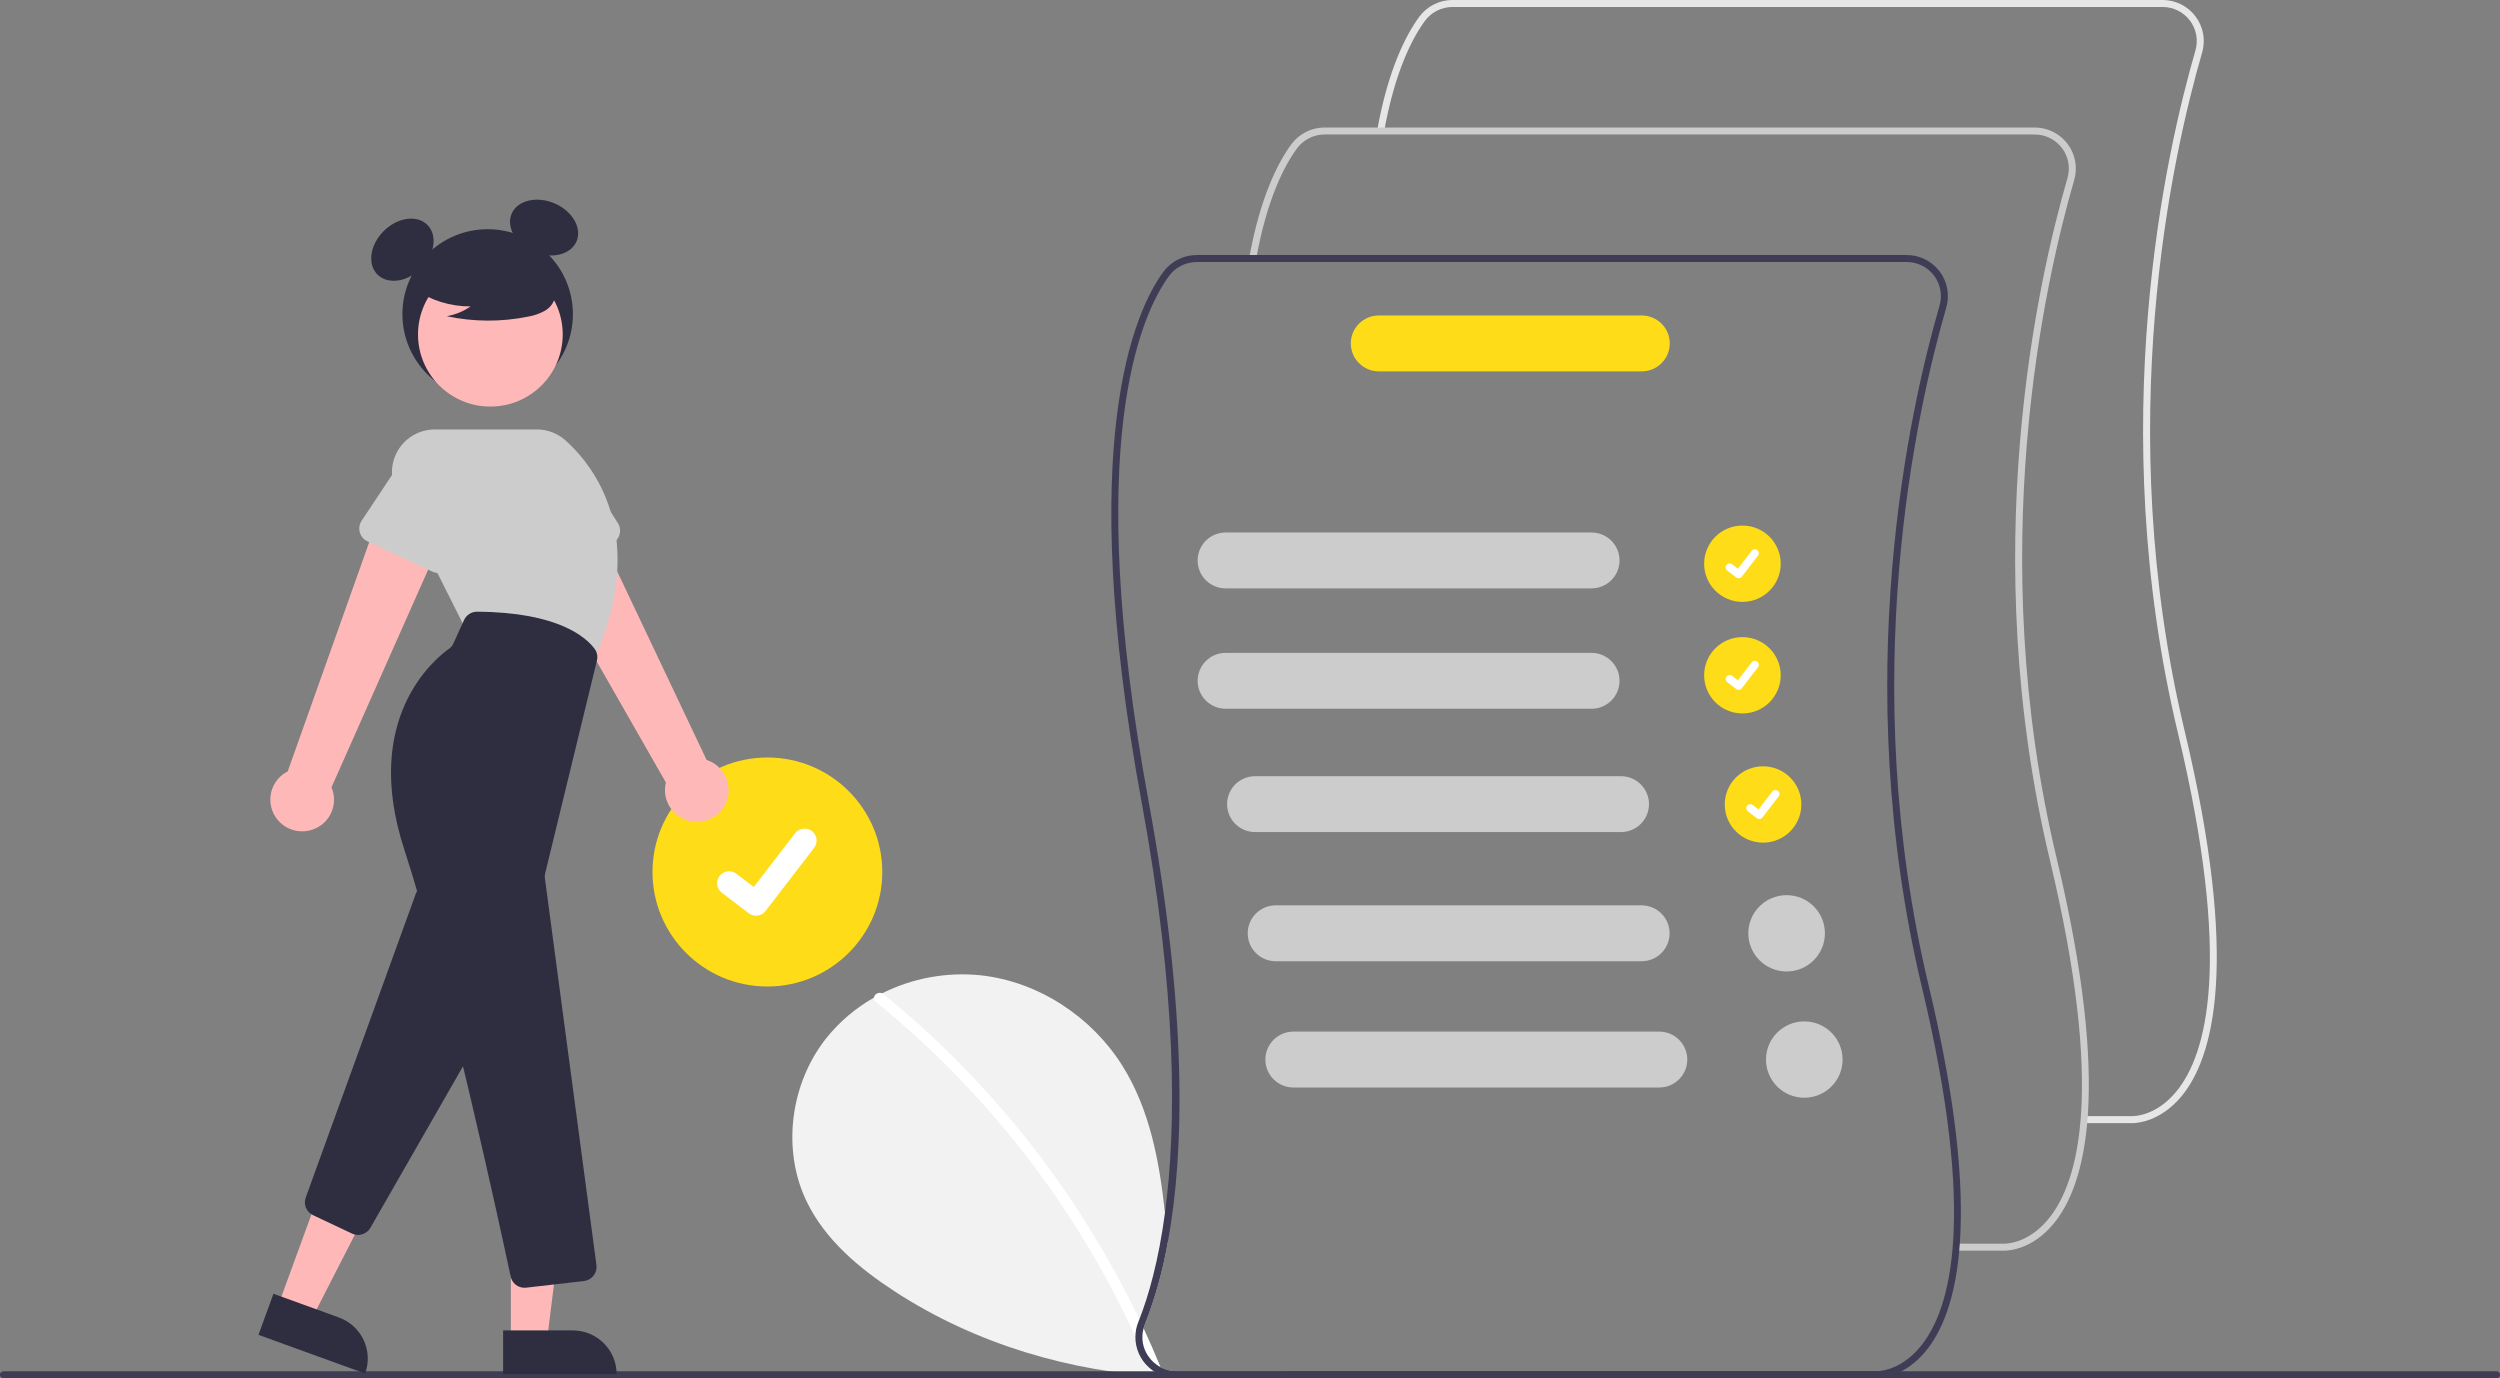 <svg width="341" height="188" viewBox="0 0 341 188" fill="none" xmlns="http://www.w3.org/2000/svg">
<rect x="0" y="0" width="341" height="188" fill="#808080" stroke="none"/>
<g clip-path="url(#clip0_609_1343)">
<path d="M175.469 187.037C170.078 187.828 164.622 188.091 159.18 187.822C146.057 187.161 133.151 183.356 122.122 176.204C117.232 173.032 112.567 169.136 110.035 163.901C106.6 156.793 107.801 147.794 112.707 141.603C114.497 139.37 116.698 137.498 119.192 136.088C119.562 135.88 119.94 135.68 120.322 135.488C124.478 133.404 129.147 132.552 133.774 133.033C141.641 133.89 148.902 138.68 153.097 145.371C156.833 151.339 158.135 158.379 158.903 165.435C159.047 166.765 159.172 168.098 159.292 169.424C158.624 173.264 157.573 177.029 156.154 180.661C156.082 180.838 156.023 181.02 155.977 181.206C156.781 182.944 157.546 184.698 158.272 186.468C158.954 186.837 159.718 187.03 160.494 187.029H175.437L175.469 187.037Z" fill="#F2F2F2"/>
<path d="M157.964 187.379C157.865 187.423 157.758 187.447 157.649 187.45C157.541 187.452 157.433 187.433 157.332 187.393C157.231 187.354 157.139 187.295 157.061 187.219C156.983 187.144 156.921 187.054 156.879 186.954C156.815 186.802 156.754 186.65 156.69 186.498C156.112 185.096 155.505 183.708 154.87 182.333C146.742 164.59 134.619 148.953 119.443 136.639C119.356 136.578 119.287 136.495 119.243 136.398C119.199 136.302 119.182 136.195 119.194 136.09C119.216 135.969 119.265 135.855 119.338 135.756C119.41 135.657 119.504 135.576 119.613 135.518C119.721 135.46 119.842 135.427 119.965 135.423C120.088 135.418 120.21 135.441 120.323 135.489C120.384 135.517 120.44 135.552 120.492 135.594C126.985 140.865 132.942 146.76 138.276 153.194C143.611 159.623 148.308 166.551 152.302 173.883C153.391 175.885 154.425 177.916 155.404 179.974C155.597 180.383 155.79 180.795 155.979 181.208C156.783 182.946 157.547 184.7 158.273 186.47C158.285 186.498 158.297 186.53 158.309 186.558C158.346 186.634 158.367 186.716 158.369 186.801C158.371 186.885 158.356 186.969 158.323 187.046C158.29 187.124 158.241 187.194 158.179 187.251C158.117 187.309 158.044 187.352 157.964 187.379Z" fill="white"/>
<path d="M104.671 134.559C113.325 134.559 120.341 127.567 120.341 118.941C120.341 110.315 113.325 103.322 104.671 103.322C96.016 103.322 89.001 110.315 89.001 118.941C89.001 127.567 96.016 134.559 104.671 134.559Z" fill="#FFDC18"/>
<path d="M103.118 124.899C102.765 124.9 102.422 124.787 102.14 124.576L102.122 124.563L98.44 121.752C98.101 121.487 97.881 121.1 97.827 120.674C97.773 120.248 97.889 119.819 98.151 119.478C98.413 119.137 98.799 118.913 99.226 118.854C99.652 118.796 100.085 118.907 100.43 119.164L102.815 120.987L108.452 113.658C108.716 113.315 109.106 113.09 109.536 113.034C109.967 112.977 110.402 113.093 110.746 113.356L110.711 113.403L110.747 113.357C111.091 113.62 111.316 114.009 111.373 114.437C111.43 114.866 111.313 115.299 111.05 115.643L104.42 124.261C104.267 124.46 104.07 124.62 103.844 124.731C103.618 124.841 103.37 124.898 103.118 124.897L103.118 124.899Z" fill="white"/>
<path d="M340.522 187.999H0.479C0.415 188 0.351 187.99 0.291 187.966C0.232 187.943 0.177 187.908 0.131 187.864C0.086 187.82 0.049 187.766 0.024 187.708C-0.001 187.649 -0.014 187.586 -0.014 187.522C-0.014 187.458 -0.001 187.395 0.024 187.336C0.049 187.277 0.086 187.224 0.131 187.18C0.177 187.135 0.232 187.1 0.291 187.077C0.351 187.054 0.415 187.043 0.479 187.045H340.522C340.586 187.043 340.649 187.054 340.709 187.077C340.769 187.1 340.823 187.135 340.869 187.18C340.915 187.224 340.951 187.277 340.976 187.336C341.001 187.395 341.014 187.458 341.014 187.522C341.014 187.586 341.001 187.649 340.976 187.708C340.951 187.766 340.915 187.82 340.869 187.864C340.823 187.908 340.769 187.943 340.709 187.966C340.649 187.99 340.586 188 340.522 187.999Z" fill="#3F3D56"/>
<path d="M66.517 54.443C72.939 54.443 78.145 49.254 78.145 42.853C78.145 36.453 72.939 31.264 66.517 31.264C60.095 31.264 54.889 36.453 54.889 42.853C54.889 49.254 60.095 54.443 66.517 54.443Z" fill="#2F2E41"/>
<path d="M57.441 36.604C59.32 34.731 59.701 32.074 58.291 30.669C56.882 29.265 54.216 29.644 52.337 31.517C50.458 33.39 50.078 36.047 51.487 37.451C52.896 38.856 55.562 38.476 57.441 36.604Z" fill="#2F2E41"/>
<path d="M78.637 32.925C79.42 31.098 78.073 28.774 75.63 27.734C73.186 26.693 70.57 27.331 69.787 29.157C69.004 30.984 70.351 33.308 72.794 34.349C75.238 35.389 77.854 34.752 78.637 32.925Z" fill="#2F2E41"/>
<path d="M98.896 109.765C99.19 109.209 99.358 108.594 99.388 107.966C99.418 107.338 99.309 106.711 99.07 106.129C98.83 105.547 98.465 105.025 98.001 104.598C97.537 104.172 96.985 103.852 96.384 103.662L79.582 68.236L71.897 73.608L90.83 106.741C90.575 107.77 90.708 108.855 91.203 109.793C91.698 110.73 92.52 111.454 93.515 111.827C94.51 112.2 95.608 112.196 96.6 111.816C97.591 111.436 98.409 110.706 98.897 109.765H98.896Z" fill="#FFB8B8"/>
<path d="M83.435 74.147L74.511 78.124C74.257 78.237 73.982 78.293 73.704 78.291C73.426 78.288 73.152 78.226 72.9 78.108C72.649 77.99 72.425 77.82 72.246 77.608C72.066 77.397 71.934 77.149 71.859 76.882L69.228 67.53C68.942 66.887 68.785 66.194 68.768 65.49C68.75 64.787 68.872 64.087 69.126 63.431C69.379 62.774 69.761 62.174 70.247 61.664C70.734 61.155 71.316 60.746 71.961 60.46C72.607 60.175 73.302 60.019 74.008 60.002C74.713 59.984 75.415 60.105 76.074 60.358C76.733 60.611 77.335 60.991 77.846 61.476C78.358 61.961 78.768 62.542 79.054 63.185L84.278 71.347C84.427 71.581 84.524 71.844 84.562 72.119C84.601 72.394 84.579 72.673 84.499 72.939C84.419 73.204 84.282 73.449 84.098 73.657C83.915 73.866 83.688 74.032 83.434 74.145L83.435 74.147Z" fill="#CCCCCC"/>
<path d="M42.223 113.276C42.838 113.134 43.414 112.859 43.91 112.471C44.407 112.083 44.812 111.591 45.097 111.03C45.382 110.469 45.541 109.853 45.561 109.224C45.581 108.595 45.463 107.97 45.215 107.392L61.126 71.561L52.023 69.275L39.246 105.215C38.298 105.695 37.56 106.505 37.172 107.491C36.784 108.477 36.773 109.571 37.14 110.565C37.507 111.559 38.228 112.384 39.165 112.884C40.102 113.384 41.19 113.523 42.224 113.276H42.223Z" fill="#FFB8B8"/>
<path d="M37.886 178.224L42.514 179.904L51.218 162.909L44.387 160.43L37.886 178.224Z" fill="#FFB8B8"/>
<path d="M49.806 187.35L35.254 182.073L37.3 176.469L46.229 179.706C46.967 179.974 47.645 180.384 48.225 180.913C48.804 181.442 49.273 182.08 49.605 182.79C49.938 183.499 50.126 184.267 50.16 185.05C50.195 185.832 50.074 186.614 49.806 187.35Z" fill="#2F2E41"/>
<path d="M48.834 168.444C48.55 168.444 48.27 168.381 48.013 168.26L42.693 165.748C42.257 165.544 41.914 165.185 41.73 164.741C41.546 164.297 41.536 163.801 41.701 163.35L56.714 121.912C56.839 121.569 57.058 121.268 57.347 121.044C57.636 120.821 57.983 120.683 58.347 120.648C58.712 120.612 59.079 120.681 59.406 120.845C59.732 121.009 60.006 121.262 60.194 121.575L68.135 134.768C68.311 135.062 68.406 135.397 68.41 135.74C68.414 136.082 68.326 136.42 68.156 136.717L50.522 167.474C50.351 167.769 50.105 168.014 49.809 168.184C49.512 168.355 49.176 168.444 48.834 168.444Z" fill="#2F2E41"/>
<path d="M66.886 55.455C72.336 55.455 76.754 51.052 76.754 45.619C76.754 40.187 72.336 35.783 66.886 35.783C61.435 35.783 57.017 40.187 57.017 45.619C57.017 51.052 61.435 55.455 66.886 55.455Z" fill="#FFB8B8"/>
<path d="M80.847 90.34L63.373 85.55L54.08 67.024C53.633 66.134 53.422 65.145 53.467 64.151C53.512 63.157 53.811 62.191 54.336 61.344C54.861 60.498 55.594 59.799 56.466 59.315C57.338 58.83 58.32 58.576 59.319 58.576H73.221C74.664 58.575 76.056 59.106 77.13 60.066C80.859 63.396 88.695 72.996 80.923 90.171L80.847 90.34Z" fill="#CCCCCC"/>
<path d="M58.973 77.969L50.12 73.839C49.868 73.721 49.645 73.551 49.465 73.34C49.285 73.128 49.153 72.88 49.078 72.614C49.002 72.347 48.986 72.067 49.029 71.793C49.072 71.519 49.173 71.258 49.327 71.027L54.708 62.928C55.316 61.643 56.411 60.651 57.753 60.171C59.095 59.691 60.573 59.761 61.862 60.367C63.152 60.973 64.147 62.065 64.629 63.403C65.11 64.74 65.039 66.213 64.431 67.498L61.649 76.775C61.569 77.04 61.433 77.285 61.25 77.494C61.066 77.702 60.84 77.869 60.586 77.982C60.332 78.096 60.057 78.153 59.779 78.151C59.501 78.148 59.226 78.086 58.974 77.969L58.973 77.969Z" fill="#CCCCCC"/>
<path d="M69.684 182.869H74.61L76.953 163.932H69.681L69.684 182.869Z" fill="#FFB8B8"/>
<path d="M84.108 187.43L68.626 187.43L68.626 181.469L78.126 181.468C79.712 181.468 81.234 182.096 82.356 183.214C83.478 184.332 84.108 185.849 84.108 187.43Z" fill="#2F2E41"/>
<path d="M71.544 175.652C71.101 175.653 70.671 175.501 70.327 175.223C69.983 174.945 69.746 174.557 69.655 174.125C68.241 167.475 60.888 133.416 55.147 115.872C49.307 98.023 59.252 89.892 61.305 88.444C61.524 88.29 61.698 88.081 61.809 87.838L63.3 84.568C63.455 84.23 63.704 83.944 64.017 83.743C64.331 83.542 64.696 83.435 65.068 83.436H65.08C76.262 83.502 80.021 87.015 81.118 88.522C81.28 88.746 81.391 89.003 81.443 89.275C81.495 89.546 81.488 89.826 81.421 90.094L74.346 119.186C74.302 119.367 74.292 119.554 74.317 119.738L81.355 172.56C81.389 172.814 81.372 173.072 81.305 173.32C81.237 173.567 81.121 173.798 80.963 174C80.805 174.202 80.609 174.371 80.385 174.496C80.161 174.622 79.914 174.702 79.659 174.731L71.772 175.638C71.696 175.646 71.62 175.65 71.544 175.65L71.544 175.652Z" fill="#2F2E41"/>
<path d="M56.516 39.433C58.771 40.982 61.448 41.807 64.187 41.796C63.21 42.471 62.098 42.927 60.927 43.133C64.568 43.911 68.332 43.932 71.982 43.195C72.793 43.065 73.576 42.797 74.296 42.403C74.655 42.203 74.968 41.93 75.214 41.602C75.46 41.274 75.634 40.898 75.725 40.498C75.966 39.117 74.888 37.862 73.766 37.017C72.048 35.742 70.067 34.864 67.967 34.445C65.866 34.027 63.699 34.079 61.621 34.598C60.265 34.948 58.906 35.538 58.025 36.624C57.143 37.71 56.882 39.384 57.722 40.502L56.516 39.433Z" fill="#2F2E41"/>
<path d="M237.667 82.098C240.552 82.098 242.891 79.767 242.891 76.892C242.891 74.016 240.552 71.686 237.667 71.686C234.782 71.686 232.444 74.016 232.444 76.892C232.444 79.767 234.782 82.098 237.667 82.098Z" fill="#FEDC17"/>
<path d="M237.15 78.878C237.032 78.878 236.918 78.84 236.824 78.77L236.818 78.766L235.592 77.829C235.477 77.741 235.402 77.611 235.383 77.468C235.364 77.326 235.403 77.181 235.491 77.067C235.579 76.952 235.709 76.877 235.852 76.858C235.996 76.839 236.141 76.878 236.256 76.966L237.051 77.573L238.93 75.13C239.017 75.016 239.147 74.942 239.29 74.923C239.433 74.904 239.578 74.942 239.693 75.03L239.681 75.045L239.693 75.03C239.808 75.118 239.882 75.247 239.901 75.389C239.92 75.532 239.882 75.676 239.794 75.791L237.584 78.663C237.533 78.729 237.467 78.783 237.392 78.82C237.317 78.857 237.234 78.876 237.15 78.875L237.15 78.878Z" fill="white"/>
<path d="M237.667 97.315C240.552 97.315 242.891 94.984 242.891 92.109C242.891 89.233 240.552 86.902 237.667 86.902C234.782 86.902 232.444 89.233 232.444 92.109C232.444 94.984 234.782 97.315 237.667 97.315Z" fill="#FEDC17"/>
<path d="M237.15 94.095C237.032 94.095 236.918 94.057 236.824 93.987L236.818 93.982L235.592 93.045C235.477 92.958 235.402 92.828 235.383 92.685C235.364 92.542 235.403 92.398 235.491 92.283C235.579 92.169 235.709 92.094 235.852 92.075C235.996 92.056 236.141 92.095 236.256 92.182L237.051 92.79L238.93 90.347C239.017 90.233 239.147 90.158 239.29 90.139C239.433 90.121 239.578 90.159 239.693 90.246L239.681 90.262L239.693 90.246C239.808 90.334 239.882 90.464 239.901 90.606C239.92 90.749 239.882 90.893 239.794 91.007L237.584 93.88C237.533 93.947 237.467 94 237.392 94.037C237.317 94.074 237.234 94.093 237.15 94.093L237.15 94.095Z" fill="white"/>
<path d="M240.48 114.936C243.365 114.936 245.703 112.605 245.703 109.73C245.703 106.854 243.365 104.523 240.48 104.523C237.595 104.523 235.256 106.854 235.256 109.73C235.256 112.605 237.595 114.936 240.48 114.936Z" fill="#FEDC17"/>
<path d="M239.962 111.716C239.845 111.716 239.731 111.678 239.637 111.608L239.631 111.604L238.405 110.666C238.348 110.623 238.3 110.569 238.264 110.507C238.228 110.445 238.205 110.377 238.196 110.306C238.186 110.236 238.191 110.164 238.209 110.095C238.228 110.026 238.26 109.961 238.303 109.904C238.347 109.848 238.401 109.8 238.463 109.764C238.525 109.729 238.594 109.705 238.665 109.696C238.736 109.687 238.808 109.691 238.877 109.71C238.946 109.728 239.011 109.76 239.068 109.803L239.863 110.411L241.742 107.968C241.83 107.854 241.96 107.779 242.103 107.761C242.246 107.742 242.391 107.78 242.505 107.868L242.494 107.883L242.506 107.868C242.62 107.955 242.695 108.085 242.714 108.227C242.733 108.37 242.694 108.514 242.607 108.628L240.397 111.501C240.346 111.568 240.28 111.621 240.205 111.658C240.129 111.695 240.047 111.714 239.963 111.714L239.962 111.716Z" fill="white"/>
<path d="M290.848 153.196C290.794 153.196 290.76 153.196 290.748 153.194H284.263V152.241H290.772C290.923 152.246 293.997 152.333 296.83 148.907C301.051 143.802 304.517 131.162 297.06 99.944C287.032 57.965 295.396 20.88 299.457 6.885C299.658 6.192 299.694 5.463 299.563 4.754C299.431 4.045 299.137 3.377 298.701 2.801C298.266 2.225 297.703 1.759 297.055 1.438C296.408 1.117 295.695 0.95 294.971 0.951H198.123C197.386 0.952 196.661 1.126 196.004 1.459C195.348 1.792 194.78 2.274 194.346 2.867C192.625 5.226 190.264 9.757 188.787 17.951L187.846 17.782C189.355 9.412 191.793 4.746 193.572 2.307C194.095 1.593 194.78 1.011 195.57 0.61C196.361 0.209 197.235 -0.001 198.122 -0.002H294.971C295.842 -0.003 296.701 0.198 297.481 0.585C298.261 0.973 298.94 1.535 299.464 2.229C299.988 2.922 300.343 3.728 300.502 4.582C300.66 5.436 300.617 6.315 300.375 7.149C296.335 21.073 288.015 57.966 297.992 99.726C305.554 131.384 301.919 144.299 297.537 149.555C294.645 153.021 291.461 153.196 290.848 153.196Z" fill="#E6E6E6"/>
<path d="M273.398 170.589C273.344 170.589 273.31 170.589 273.298 170.587H266.813V169.634H273.322C273.474 169.639 276.548 169.726 279.38 166.3C283.601 161.194 287.068 148.555 279.61 117.336C269.582 75.358 277.946 38.273 282.007 24.277C282.208 23.585 282.244 22.855 282.113 22.147C281.982 21.438 281.687 20.769 281.252 20.194C280.817 19.618 280.253 19.151 279.606 18.83C278.958 18.509 278.245 18.343 277.522 18.344H180.673C179.937 18.345 179.211 18.519 178.555 18.852C177.898 19.184 177.33 19.667 176.896 20.26C175.175 22.618 172.814 27.15 171.337 35.343L170.396 35.175C171.906 26.805 174.343 22.139 176.122 19.699C176.645 18.985 177.33 18.404 178.12 18.003C178.911 17.602 179.785 17.392 180.672 17.391H277.521C278.392 17.39 279.252 17.591 280.031 17.978C280.811 18.366 281.49 18.928 282.014 19.622C282.538 20.316 282.893 21.122 283.051 21.976C283.209 22.829 283.166 23.708 282.924 24.543C278.884 38.466 270.564 75.359 280.539 117.116C288.101 148.774 284.466 161.689 280.084 166.945C277.195 170.413 274.011 170.589 273.398 170.589Z" fill="#CCCCCC"/>
<path d="M263.089 134.511C253.113 92.754 261.434 55.858 265.476 41.938C265.717 41.103 265.759 40.224 265.601 39.371C265.443 38.517 265.088 37.712 264.564 37.018C264.04 36.325 263.361 35.762 262.582 35.374C261.802 34.987 260.943 34.785 260.072 34.785H163.222C162.335 34.786 161.461 34.995 160.671 35.396C159.88 35.797 159.196 36.378 158.673 37.092C154.764 42.45 146.651 60.219 155.712 109.386C160.558 135.689 160.485 153.622 158.902 165.436C158.014 172.088 156.644 176.797 155.403 179.973L155.27 180.31C155.008 180.952 154.872 181.639 154.868 182.332C154.859 183.115 155.017 183.891 155.33 184.609C155.644 185.327 156.107 185.97 156.688 186.497C157.068 186.851 157.497 187.148 157.962 187.378C158.348 187.574 158.757 187.724 159.18 187.823C159.61 187.927 160.051 187.98 160.493 187.979H255.849C255.861 187.979 255.893 187.983 255.95 187.983C256.56 187.983 259.747 187.807 262.636 184.338C267.015 179.08 270.651 166.169 263.089 134.511ZM261.928 183.694C259.095 187.122 256.022 187.034 255.873 187.03H160.495C159.731 187.029 158.98 186.843 158.305 186.486C157.631 186.129 157.054 185.613 156.626 184.983C156.249 184.438 155.996 183.818 155.884 183.166C155.773 182.514 155.805 181.845 155.979 181.207C156.024 181.021 156.083 180.839 156.156 180.662C157.574 177.03 158.625 173.265 159.294 169.425C161.56 157.11 161.982 138.108 156.654 109.213C147.661 60.411 155.613 42.911 159.446 37.653C159.881 37.061 160.45 36.579 161.106 36.246C161.762 35.914 162.487 35.74 163.223 35.738H260.074C260.796 35.737 261.509 35.904 262.156 36.225C262.803 36.546 263.366 37.013 263.801 37.588C264.236 38.163 264.531 38.831 264.662 39.54C264.794 40.248 264.758 40.977 264.558 41.669C260.496 55.666 252.134 92.754 262.163 134.732C269.619 165.949 266.151 178.588 261.928 183.694Z" fill="#3F3D56"/>
<path d="M217.079 80.255H167.181C166.166 80.255 165.193 79.853 164.476 79.139C163.759 78.424 163.356 77.454 163.356 76.443C163.356 75.432 163.759 74.462 164.476 73.747C165.193 73.032 166.166 72.631 167.181 72.631H217.079C218.093 72.631 219.066 73.032 219.783 73.747C220.501 74.462 220.904 75.432 220.904 76.443C220.904 77.454 220.501 78.424 219.783 79.139C219.066 79.853 218.093 80.255 217.079 80.255Z" fill="#CCCCCC"/>
<path d="M217.079 96.675H167.181C166.166 96.675 165.193 96.273 164.476 95.558C163.759 94.844 163.356 93.874 163.356 92.863C163.356 91.852 163.759 90.882 164.476 90.167C165.193 89.452 166.166 89.051 167.181 89.051H217.079C218.093 89.051 219.066 89.452 219.783 90.167C220.501 90.882 220.904 91.852 220.904 92.863C220.904 93.874 220.501 94.844 219.783 95.558C219.066 96.273 218.093 96.675 217.079 96.675Z" fill="#CCCCCC"/>
<path d="M221.097 113.495H171.199C170.184 113.495 169.212 113.094 168.494 112.379C167.777 111.664 167.374 110.694 167.374 109.683C167.374 108.672 167.777 107.703 168.494 106.988C169.212 106.273 170.184 105.871 171.199 105.871H221.097C222.111 105.871 223.084 106.273 223.802 106.988C224.519 107.703 224.922 108.672 224.922 109.683C224.922 110.694 224.519 111.664 223.802 112.379C223.084 113.094 222.111 113.495 221.097 113.495Z" fill="#CCCCCC"/>
<path d="M223.91 131.114H174.011C172.997 131.114 172.024 130.713 171.307 129.998C170.59 129.283 170.187 128.313 170.187 127.302C170.187 126.291 170.59 125.322 171.307 124.607C172.024 123.892 172.997 123.49 174.011 123.49H223.91C224.924 123.49 225.897 123.892 226.614 124.607C227.331 125.322 227.734 126.291 227.734 127.302C227.734 128.313 227.331 129.283 226.614 129.998C225.897 130.713 224.924 131.114 223.91 131.114Z" fill="#CCCCCC"/>
<path d="M223.93 50.656H188.074C187.06 50.656 186.087 50.254 185.37 49.539C184.652 48.824 184.25 47.854 184.25 46.843C184.25 45.832 184.652 44.863 185.37 44.148C186.087 43.433 187.06 43.031 188.074 43.031H223.931C224.945 43.031 225.918 43.433 226.635 44.148C227.353 44.863 227.755 45.832 227.755 46.843C227.755 47.854 227.353 48.824 226.635 49.539C225.918 50.254 224.945 50.656 223.931 50.656H223.93Z" fill="#FFDC18"/>
<path d="M243.694 132.51C246.579 132.51 248.918 130.179 248.918 127.304C248.918 124.429 246.579 122.098 243.694 122.098C240.809 122.098 238.471 124.429 238.471 127.304C238.471 130.179 240.809 132.51 243.694 132.51Z" fill="#CCCCCC"/>
<path d="M226.32 148.335H176.422C175.408 148.335 174.435 147.934 173.717 147.219C173 146.504 172.597 145.534 172.597 144.523C172.597 143.512 173 142.542 173.717 141.827C174.435 141.113 175.408 140.711 176.422 140.711H226.32C227.335 140.711 228.307 141.113 229.025 141.827C229.742 142.542 230.145 143.512 230.145 144.523C230.145 145.534 229.742 146.504 229.025 147.219C228.307 147.934 227.335 148.335 226.32 148.335Z" fill="#CCCCCC"/>
<path d="M246.105 149.731C248.99 149.731 251.329 147.4 251.329 144.525C251.329 141.649 248.99 139.318 246.105 139.318C243.22 139.318 240.882 141.649 240.882 144.525C240.882 147.4 243.22 149.731 246.105 149.731Z" fill="#CCCCCC"/>
</g>
<defs>
<clipPath id="clip0_609_1343">
<rect width="341" height="188" fill="white"/>
</clipPath>
</defs>
</svg>
